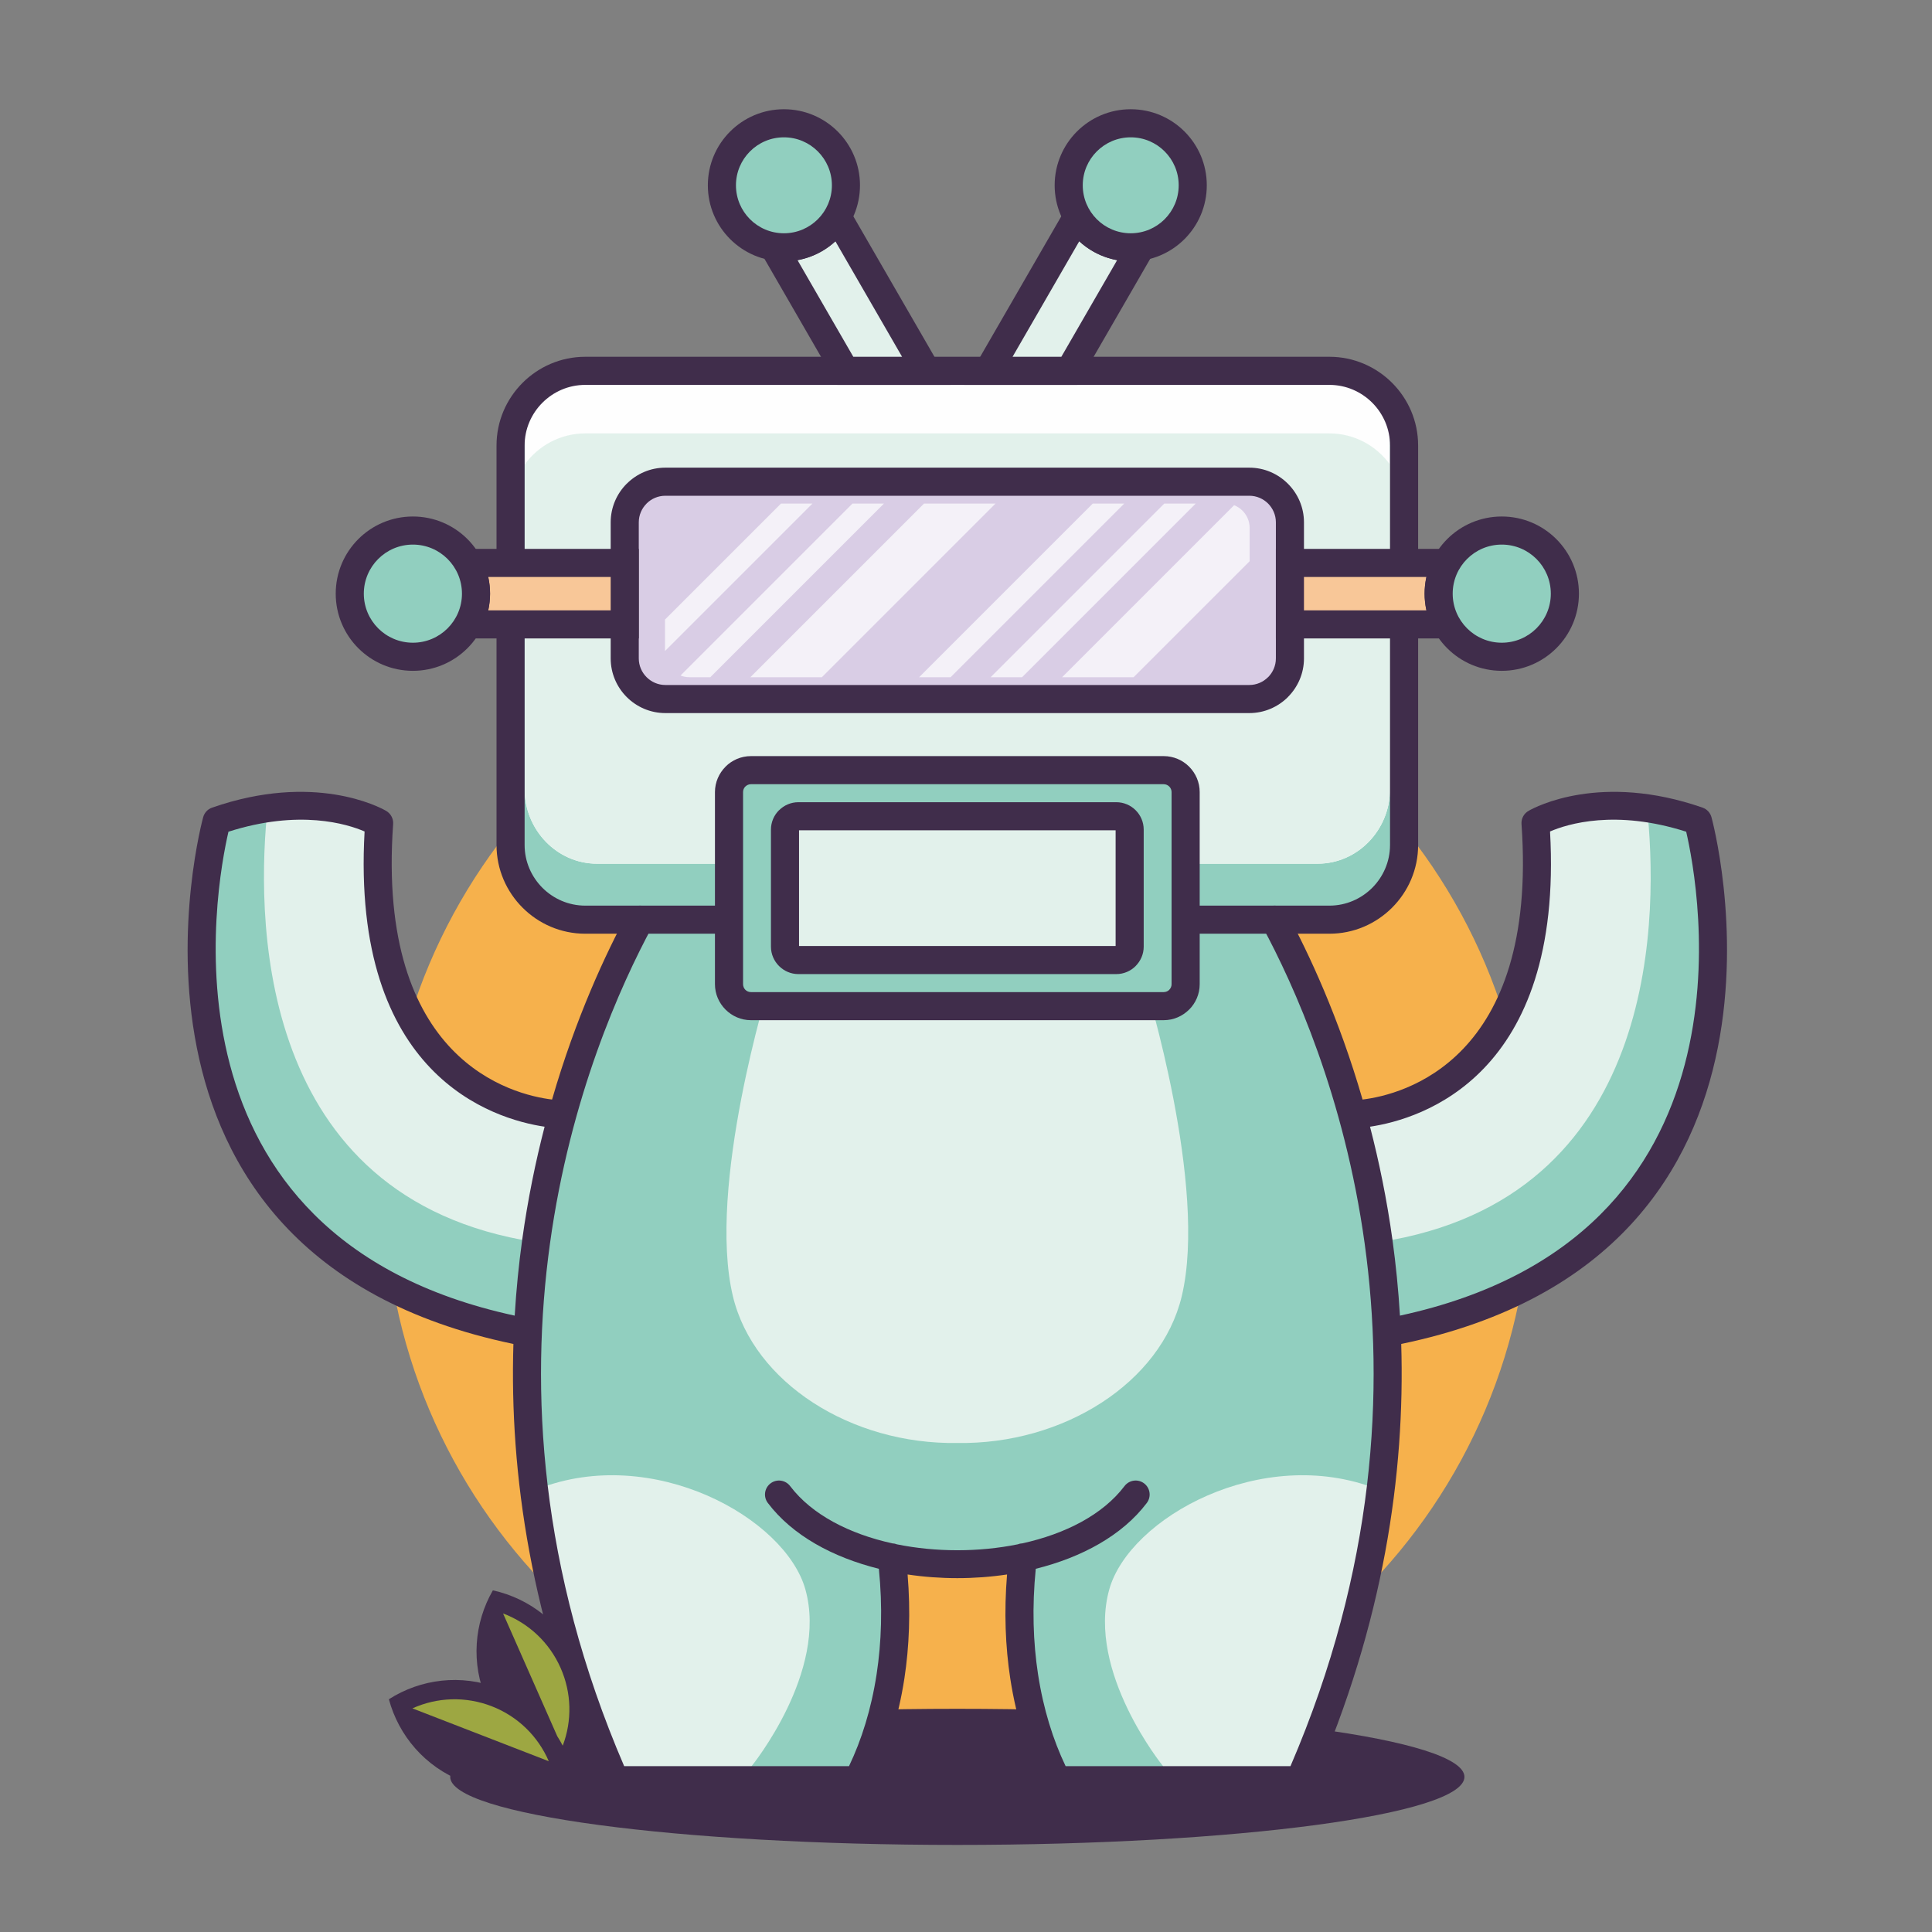 <?xml version="1.0" encoding="UTF-8"?>
<!DOCTYPE svg PUBLIC "-//W3C//DTD SVG 1.1//EN" "http://www.w3.org/Graphics/SVG/1.1/DTD/svg11.dtd">
<!-- Creator: CorelDRAW 2020 (64-Bit) -->
<svg xmlns="http://www.w3.org/2000/svg" xml:space="preserve" width="10mm" height="10mm" version="1.1" style="shape-rendering:geometricPrecision; text-rendering:geometricPrecision; image-rendering:optimizeQuality; fill-rule:evenodd; clip-rule:evenodd"
viewBox="0 0 1000 1000"
 xmlns:xlink="http://www.w3.org/1999/xlink"
 xmlns:xodm="http://www.corel.com/coreldraw/odm/2003">
 <rect x="0" y="0" width="1000" height="1000" fill="#808080" stroke="none"/>
 <defs>
  <style type="text/css">
   <![CDATA[
    .fil4 {fill:#FEFEFE}
    .fil6 {fill:#F8C798}
    .fil0 {fill:#F6B14C}
    .fil7 {fill:#F4F1F8}
    .fil2 {fill:#E2F1EB}
    .fil5 {fill:#D9CDE5}
    .fil9 {fill:#9DA742}
    .fil3 {fill:#91CFBF}
    .fil8 {fill:#402D4B}
    .fil1 {fill:#402D4B;fill-rule:nonzero}
   ]]>
  </style>
 </defs>
 <g id="Layer_x0020_1">
  <g id="_1616451093744">
   <path class="fil0" d="M495.51 317.82c-163.79,0 -296.57,132.77 -296.57,296.57 0,163.79 132.78,296.57 296.57,296.57 163.79,0 296.57,-132.78 296.57,-296.57 0,-163.8 -132.78,-296.57 -296.57,-296.57z"/>
   <path class="fil1" d="M495.51 884.48c-144.97,0 -262.48,15.77 -262.48,35.23 0,19.45 117.51,35.22 262.48,35.22 144.96,0 262.48,-15.77 262.48,-35.22 0,-19.46 -117.52,-35.23 -262.48,-35.23z"/>
   <path class="fil2" d="M871.9 421.02c-8.24,-3.13 -25.57,-4.83 -40.06,-4.55 -14.49,0.29 -33.8,5.97 -35.22,9.95 -1.42,3.97 -5.12,65.05 -13.92,93.17 -8.81,28.12 -51.42,46.87 -65.91,53.69 -14.48,6.82 -17.61,2.56 -20.45,-3.12 -2.84,-5.69 -3.69,-12.22 -7.1,-23.87 -3.41,-11.64 -6.82,-21.02 -11.65,-30.39 -4.83,-9.38 -3.41,-7.96 -6.53,-14.49 -3.13,-6.53 -9.09,-23.86 -9.09,-23.86l-48.28 -1.53 -118.18 -15.41 -118.18 15.41 -48.28 1.53c0,0 -5.96,17.33 -9.09,23.86 -3.13,6.53 -1.7,5.11 -6.53,14.49 -4.83,9.37 -8.24,18.75 -11.65,30.39 -3.41,11.65 -4.26,18.18 -7.1,23.87 -2.84,5.68 -5.96,9.94 -20.45,3.12 -14.49,-6.82 -57.1,-25.57 -65.91,-53.69 -8.81,-28.12 -12.5,-89.2 -13.92,-93.17 -1.42,-3.98 -20.74,-9.66 -35.22,-9.95 -14.49,-0.28 -31.82,1.42 -40.06,4.55 -8.24,3.12 -9.94,17.33 -12.22,26.13 -2.27,8.81 -6.26,119.74 31.54,165.9 37.79,46.16 111.64,71.87 132.37,76.42 0,0 7.67,164.75 48.01,230.09l124.42 1.99c0,0 23.58,-61.36 20.46,-111.36l31.81 -2.02 31.81 2.02c-3.12,50 20.45,111.36 20.45,111.36l124.43 -1.99c40.34,-65.34 48.01,-230.09 48.01,-230.09 20.73,-4.55 94.58,-30.26 132.37,-76.42 37.8,-46.16 33.81,-157.09 31.53,-165.9 -2.27,-8.8 -3.98,-23.01 -12.21,-26.13z"/>
   <path class="fil3" d="M871.9 421.02c-4.46,-1.69 -11.58,-2.97 -19.47,-3.73 5.7,52.65 8.35,198.29 -131.69,224.46 0,0 -14.2,-24.46 -16.76,-43.21 -0.77,-5.64 -2.47,-14.29 -4.58,-23.79 -1.27,-1.2 -2.18,-2.83 -3.06,-4.59 -2.84,-5.69 -3.69,-12.22 -7.1,-23.87 -3.41,-11.64 -6.82,-21.02 -11.65,-30.39 -4.83,-9.38 -3.41,-7.96 -6.53,-14.49 -3.13,-6.53 -9.09,-23.86 -9.09,-23.86l-48.28 -1.53 -0.26 -0.04c-12.37,11.05 -23.39,26.13 -20.52,33.65 0,0 32.39,104.53 18.75,161.35 -10.74,44.74 -61.29,76.79 -116.15,75.91 -54.86,0.88 -105.41,-31.17 -116.15,-75.91 -13.64,-56.82 18.75,-161.35 18.75,-161.35 2.86,-7.52 -8.15,-22.6 -20.52,-33.65l-0.26 0.04 -48.28 1.53c0,0 -5.96,17.33 -9.09,23.86 -3.13,6.53 -1.7,5.11 -6.53,14.49 -4.83,9.37 -8.24,18.75 -11.65,30.39 -3.41,11.65 -4.26,18.18 -7.1,23.87 -0.88,1.76 -1.79,3.39 -3.06,4.59 -2.12,9.5 -3.81,18.15 -4.58,23.79 -2.56,18.75 -16.76,43.21 -16.76,43.21 -140.04,-26.17 -137.39,-171.81 -131.69,-224.46 -7.89,0.76 -15.01,2.04 -19.47,3.73 -8.24,3.12 -9.94,17.33 -12.22,26.13 -2.27,8.81 -6.26,119.74 31.54,165.9 37.79,46.16 111.64,71.87 132.37,76.42 0,0 1.68,36.09 7.61,81.19 59.53,-23.22 128.09,15.03 138.44,52.01 11.93,42.61 -27.84,91.49 -27.84,91.49l0 6.52 54.22 0.87c0,0 23.58,-61.36 20.46,-111.36l31.81 -2.02 31.81 2.02c-3.12,50 20.45,111.36 20.45,111.36l54.23 -0.87 0 -6.52c0,0 -39.77,-48.88 -27.84,-91.49 10.35,-36.98 78.91,-75.23 138.44,-52.01 5.93,-45.1 7.61,-81.19 7.61,-81.19 20.73,-4.55 94.58,-30.26 132.37,-76.42 37.8,-46.16 33.81,-157.09 31.53,-165.9 -2.27,-8.8 -3.98,-23.01 -12.21,-26.13z"/>
   <path class="fil3" d="M688.12 191.95l-385.21 0c-21.25,0 -38.64,17.38 -38.64,38.63l0 206.81c0,21.24 17.39,38.63 38.64,38.63l385.21 0c21.24,0 38.63,-17.39 38.63,-38.63l0 -206.81c0,-21.25 -17.39,-38.63 -38.63,-38.63z"/>
   <path class="fil4" d="M688.12 191.95l-385.21 0c-12.88,0 -24.34,6.38 -31.37,16.14l0 200.32c0,21.25 16.84,38.63 37.42,38.63l373.1 0c20.58,0 37.41,-17.38 37.41,-38.63l0 -200.32c-7.03,-9.76 -18.48,-16.14 -31.35,-16.14z"/>
   <path class="fil2" d="M688.12 224.33l-385.21 0c-12.88,0 -24.34,6.39 -31.37,16.15l0 167.93c0,21.25 16.84,38.63 37.42,38.63l373.1 0c20.58,0 37.41,-17.38 37.41,-38.63l0 -167.93c-7.03,-9.76 -18.48,-16.15 -31.35,-16.15z"/>
   <path class="fil5" d="M652.36 254.75l-313.7 0c-3.93,0 -7.5,1.6 -10.07,4.19 -2.59,2.59 -4.2,6.16 -4.2,10.08l0 73.11c0,3.92 1.61,7.48 4.2,10.07 2.59,2.59 6.16,4.2 10.07,4.2l313.7 0c3.91,0 7.48,-1.61 10.08,-4.18 2.59,-2.59 4.19,-6.16 4.19,-10.09l0 -73.11c0,-3.93 -1.6,-7.5 -4.19,-10.09 -2.58,-2.58 -6.15,-4.18 -10.08,-4.18z"/>
   <path class="fil1" d="M719.47 437.39c0,8.61 -3.53,16.45 -9.21,22.14 -5.69,5.68 -13.53,9.22 -22.14,9.22l-385.21 0c-8.62,0 -16.46,-3.54 -22.15,-9.22 -5.68,-5.69 -9.22,-13.53 -9.22,-22.14l0 -206.81c0,-8.62 3.54,-16.46 9.22,-22.14 5.69,-5.69 13.53,-9.22 22.15,-9.22l385.21 0c8.61,0 16.45,3.53 22.14,9.22 5.68,5.68 9.21,13.52 9.21,22.14l0 206.81zm-31.35 -252.72l-385.21 0c-12.64,0 -24.12,5.17 -32.43,13.48 -8.32,8.32 -13.48,19.8 -13.48,32.43l0 206.81c0,12.63 5.16,24.11 13.48,32.42 8.31,8.32 19.79,13.48 32.43,13.48l385.21 0c12.62,0 24.1,-5.16 32.42,-13.48 8.32,-8.31 13.48,-19.79 13.48,-32.42l0 -206.81c0,-12.63 -5.16,-24.11 -13.48,-32.43 -8.32,-8.31 -19.8,-13.48 -32.42,-13.48z"/>
   <path class="fil1" d="M660.39 340.8c0,3.79 -1.55,7.22 -4.03,9.72l-0.02 -0.02c-2.49,2.5 -5.93,4.05 -9.7,4.05l-302.26 0c-3.77,0 -7.21,-1.55 -9.71,-4.05 -2.49,-2.49 -4.04,-5.93 -4.04,-9.7l0 -70.45c0,-3.78 1.55,-7.21 4.04,-9.71l-0.01 -0.01c2.49,-2.49 5.93,-4.03 9.72,-4.03l302.26 0c3.78,0 7.22,1.54 9.72,4.03 2.48,2.5 4.03,5.93 4.03,9.72l0 70.45zm6.21 -90.44c-5.13,-5.12 -12.19,-8.3 -19.96,-8.3l-302.26 0c-7.77,0 -14.84,3.18 -19.96,8.3l-0.03 0c-5.12,5.12 -8.3,12.2 -8.3,19.99l0 70.45c0,7.79 3.18,14.86 8.3,19.99 5.12,5.12 12.2,8.3 19.99,8.3l302.26 0c7.79,0 14.86,-3.18 19.99,-8.3l0 -0.03c5.12,-5.12 8.3,-12.19 8.3,-19.96l0 -70.45c0,-7.77 -3.18,-14.84 -8.3,-19.96l-0.03 -0.03z"/>
   <path class="fil3" d="M602.32 398.63l-213.62 0c-6.25,0 -11.37,5.11 -11.37,11.36l0 99.43c0,6.25 5.12,11.36 11.37,11.36l213.62 0c6.25,0 11.37,-5.11 11.37,-11.36l0 -99.43c0,-6.25 -5.12,-11.36 -11.37,-11.36z"/>
   <path class="fil1" d="M606.41 509.42c0,1.11 -0.46,2.14 -1.2,2.88l0 0.03c-0.73,0.73 -1.75,1.18 -2.89,1.18l-213.62 0c-1.14,0 -2.16,-0.45 -2.89,-1.18l-0.03 -0.03c-0.72,-0.73 -1.17,-1.75 -1.17,-2.88l0 -99.43c0,-1.14 0.45,-2.16 1.17,-2.88l0.03 0c0.75,-0.75 1.77,-1.21 2.89,-1.21l213.62 0c1.12,0 2.14,0.46 2.89,1.21 0.74,0.74 1.2,1.76 1.2,2.88l0 99.43zm-4.09 -118.06l-213.62 0c-5.14,0 -9.8,2.09 -13.17,5.46l0.01 0.02c-3.38,3.39 -5.48,8.05 -5.48,13.15l0 99.43c0,5.1 2.1,9.75 5.47,13.13l0.03 0.03c3.39,3.38 8.04,5.47 13.14,5.47l213.62 0c5.11,0 9.77,-2.1 13.15,-5.48l0.02 0.01c3.37,-3.37 5.47,-8.03 5.47,-13.16l0 -99.43c0,-5.13 -2.1,-9.79 -5.47,-13.17 -3.37,-3.37 -8.03,-5.46 -13.17,-5.46z"/>
   <path class="fil2" d="M577.79 422.49l-164.56 0c-3.81,0 -6.92,3.12 -6.92,6.92l0 60.58c0,3.81 3.11,6.93 6.92,6.93l164.56 0c3.81,0 6.92,-3.12 6.92,-6.93l0 -60.58c0,-3.8 -3.11,-6.92 -6.92,-6.92z"/>
   <path class="fil1" d="M577.44 489.65l-163.86 0 0 -59.89 163.86 0 0 59.89zm0.35 -74.43l-164.56 0c-3.89,0 -7.43,1.6 -10.01,4.18l-0.02 -0.02c-2.57,2.57 -4.16,6.12 -4.16,10.03l0 60.58c0,3.88 1.59,7.43 4.16,10.01l0.03 0.02c2.58,2.57 6.12,4.17 10,4.17l164.56 0c3.9,0 7.46,-1.6 10.03,-4.17l-0.02 -0.01c2.58,-2.58 4.18,-6.13 4.18,-10.02l0 -60.58c0,-3.91 -1.59,-7.46 -4.16,-10.03 -2.57,-2.57 -6.13,-4.16 -10.03,-4.16z"/>
   <path class="fil6" d="M246.38 307.28c0,5.77 -1.5,11.2 -4.13,15.91l81.11 0 0 -31.82 -81.11 0c2.63,4.71 4.13,10.13 4.13,15.91z"/>
   <path class="fil1" d="M316.09 298.64l0 17.27 -63.4 0c0.63,-2.82 0.96,-5.72 0.96,-8.63 0,-2.92 -0.33,-5.81 -0.96,-8.64l63.4 0zm-86.21 -14.54l6.03 10.79c1.04,1.87 1.86,3.88 2.41,5.98 0.51,1.98 0.79,4.13 0.79,6.41 0,2.27 -0.28,4.42 -0.79,6.41 -0.55,2.1 -1.37,4.11 -2.41,5.97l-6.03 10.8 100.75 0 0 -46.36 -100.75 0z"/>
   <path class="fil3" d="M213.71 274.61c-18.04,0 -32.67,14.62 -32.67,32.67 0,18.04 14.63,32.66 32.67,32.66 18.04,0 32.67,-14.62 32.67,-32.66 0,-18.05 -14.63,-32.67 -32.67,-32.67z"/>
   <path class="fil1" d="M231.67 325.23c-4.6,4.6 -10.95,7.44 -17.96,7.44 -7.01,0 -13.36,-2.84 -17.96,-7.44 -4.59,-4.59 -7.44,-10.94 -7.44,-17.95 0,-7.01 2.85,-13.37 7.44,-17.96 4.6,-4.6 10.95,-7.44 17.96,-7.44 7.01,0 13.36,2.84 17.96,7.44 4.59,4.59 7.44,10.95 7.44,17.96 0,7.01 -2.85,13.36 -7.44,17.95zm-17.96 -57.89c-11.03,0 -21.02,4.47 -28.24,11.69 -7.23,7.23 -11.7,17.22 -11.7,28.25 0,11.02 4.47,21.01 11.7,28.24 7.22,7.22 17.21,11.7 28.24,11.7 11.03,0 21.01,-4.48 28.24,-11.7 7.23,-7.23 11.7,-17.22 11.7,-28.24 0,-11.03 -4.47,-21.02 -11.7,-28.25 -7.23,-7.22 -17.21,-11.69 -28.24,-11.69z"/>
   <path class="fil2" d="M405.76 128.01c-1.85,0 -3.67,-0.16 -5.43,-0.46l37.18 64.4 41.98 0 -46.05 -79.78c-5.58,9.48 -15.89,15.84 -27.68,15.84z"/>
   <path class="fil1" d="M441.67 184.67l-28.88 -50.02c4.47,-0.8 8.68,-2.37 12.49,-4.55 2.56,-1.47 4.95,-3.22 7.11,-5.22l34.53 59.79 -25.25 0zm-8.16 -86.89l-6.32 10.73c-2.19,3.7 -5.34,6.81 -9.12,8.98 -3.62,2.07 -7.82,3.25 -12.31,3.25 -0.74,0 -1.45,-0.03 -2.13,-0.09 -0.79,-0.06 -1.49,-0.15 -2.11,-0.26l-15.17 -2.58 47 81.41 58.72 0 -52.35 -90.68 -6.21 -10.76z"/>
   <path class="fil3" d="M405.76 63.81c-17.73,0 -32.1,14.37 -32.1,32.1 0,17.73 14.37,32.1 32.1,32.1 17.73,0 32.1,-14.37 32.1,-32.1 0,-17.73 -14.37,-32.1 -32.1,-32.1z"/>
   <path class="fil1" d="M423.31 113.47c-4.49,4.49 -10.7,7.27 -17.55,7.27 -6.86,0 -13.07,-2.78 -17.56,-7.27 -4.49,-4.49 -7.27,-10.7 -7.27,-17.56 0,-6.86 2.78,-13.06 7.27,-17.55 4.49,-4.5 10.7,-7.28 17.56,-7.28 6.85,0 13.06,2.78 17.55,7.28 4.49,4.49 7.28,10.69 7.28,17.55 0,6.86 -2.78,13.06 -7.28,17.56zm-17.55 -56.93c-10.87,0 -20.72,4.41 -27.84,11.53 -7.13,7.12 -11.54,16.97 -11.54,27.84 0,10.87 4.41,20.71 11.54,27.84 7.12,7.12 16.97,11.53 27.84,11.53 10.87,0 20.71,-4.41 27.84,-11.53 7.12,-7.13 11.53,-16.97 11.53,-27.84 0,-10.87 -4.41,-20.72 -11.53,-27.84 -7.13,-7.12 -16.97,-11.53 -27.84,-11.53z"/>
   <path class="fil6" d="M667.66 291.37l0 31.82 81.11 0c-2.63,-4.71 -4.13,-10.14 -4.13,-15.91 0,-5.78 1.5,-11.2 4.13,-15.91l-81.11 0z"/>
   <path class="fil1" d="M738.33 315.91l-63.4 0 0 -17.27 63.4 0c-0.63,2.83 -0.96,5.72 -0.96,8.64 0,2.91 0.33,5.81 0.96,8.63zm14.37 -2.22c-0.51,-1.99 -0.79,-4.14 -0.79,-6.41 0,-2.28 0.28,-4.43 0.79,-6.41 0.55,-2.1 1.36,-4.11 2.41,-5.98l6.03 -10.79 -100.75 0 0 46.36 100.75 0 -6.04 -10.8c-1.04,-1.86 -1.85,-3.87 -2.4,-5.97z"/>
   <path class="fil3" d="M777.31 274.61c-18.04,0 -32.67,14.62 -32.67,32.67 0,18.04 14.63,32.66 32.67,32.66 18.04,0 32.67,-14.62 32.67,-32.66 0,-18.05 -14.63,-32.67 -32.67,-32.67z"/>
   <path class="fil1" d="M795.27 325.23c-4.6,4.6 -10.95,7.44 -17.96,7.44 -7.01,0 -13.36,-2.84 -17.96,-7.44 -4.59,-4.59 -7.44,-10.94 -7.44,-17.95 0,-7.01 2.85,-13.37 7.44,-17.96 4.6,-4.6 10.95,-7.44 17.96,-7.44 7.01,0 13.36,2.84 17.96,7.44 4.59,4.59 7.43,10.95 7.43,17.96 0,7.01 -2.84,13.36 -7.43,17.95zm-17.96 -57.89c-11.03,0 -21.02,4.47 -28.24,11.69 -7.23,7.23 -11.7,17.22 -11.7,28.25 0,11.02 4.47,21.01 11.7,28.24 7.22,7.22 17.21,11.7 28.24,11.7 11.03,0 21.01,-4.48 28.24,-11.7 7.23,-7.23 11.7,-17.22 11.7,-28.24 0,-11.03 -4.47,-21.02 -11.7,-28.25 -7.23,-7.22 -17.21,-11.69 -28.24,-11.69z"/>
   <path class="fil1" d="M724.61 680.97c-0.81,-13.53 -2.13,-26.62 -3.87,-39.22 -2.9,-20.92 -6.93,-40.5 -11.62,-58.57 26.37,-3.93 100.3,-26.24 93.18,-152.81 9.07,-3.91 33.84,-11.58 70.47,0.12 6.59,28.44 40.75,209.63 -148.16,250.48zm-458.2 0c-188.92,-40.85 -154.75,-222.04 -148.16,-250.48 36.63,-11.7 61.4,-4.03 70.46,-0.12 -7.11,126.57 66.81,148.88 93.18,152.81 -4.68,18.07 -8.71,37.65 -11.61,58.57 -1.74,12.6 -3.06,25.69 -3.87,39.22zm614.83 -262.94c-52.79,-18.37 -86.64,-0.28 -89.9,1.58 -2.44,1.31 -4.02,3.97 -3.81,6.91 8.73,122.63 -61.82,140.11 -82.27,142.6 -12.33,-42.6 -27.84,-75.66 -39.12,-96.54 -1.9,-3.53 -6.3,-4.85 -9.83,-2.95 -3.53,1.89 -4.86,6.3 -2.96,9.83 16.56,30.64 42.52,88.35 53.01,164.28 10.39,75.15 5.61,168.14 -38.41,270.42l-116.39 0c-6.45,-13.5 -11.51,-29.47 -14.28,-47.6 -2.53,-16.5 -3.14,-34.77 -1.17,-54.55 23.82,-5.92 44.76,-17.27 57.47,-34.07 2.42,-3.18 1.8,-7.73 -1.39,-10.14 -3.18,-2.42 -7.72,-1.79 -10.14,1.39 -11.29,14.89 -30.75,24.77 -52.89,29.65 -0.84,0.03 -1.64,0.21 -2.4,0.51 -20.16,4.08 -42.34,4.08 -62.51,0 -0.75,-0.3 -1.56,-0.48 -2.39,-0.51 -22.14,-4.88 -41.6,-14.76 -52.89,-29.65 -2.42,-3.18 -6.96,-3.81 -10.14,-1.39 -3.19,2.41 -3.81,6.96 -1.39,10.14 12.71,16.8 33.65,28.15 57.47,34.07 1.97,19.78 1.35,38.05 -1.17,54.55 -2.77,18.13 -7.83,34.1 -14.29,47.6l-116.38 0c-44.02,-102.28 -48.8,-195.27 -38.41,-270.42 10.49,-75.93 36.45,-133.64 53.01,-164.28 1.9,-3.53 0.57,-7.94 -2.96,-9.83 -3.52,-1.9 -7.93,-0.58 -9.83,2.95 -11.28,20.88 -26.79,53.94 -39.13,96.54 -20.44,-2.49 -90.99,-19.97 -82.26,-142.6 0.21,-2.94 -1.37,-5.6 -3.81,-6.91 -3.26,-1.86 -37.11,-19.95 -89.9,-1.58 -2.37,0.82 -4.03,2.75 -4.63,5 -0.18,0.65 -62.1,226.31 160.59,272.6 -2.04,67.11 9.04,144.42 45.44,227.56 0.37,0.86 0.89,1.61 1.52,2.24l-0.02 0.01c0.01,0.01 -0.23,-0.17 0.03,0.2 1.41,1.98 3.64,3.04 5.91,3.04l0 0.03 125.32 0c3.01,0 5.59,-1.84 6.7,-4.44 7.96,-15.55 14.22,-34.22 17.48,-55.55 2.5,-16.4 3.25,-34.39 1.65,-53.77 16.88,2.53 34.6,2.53 51.48,0 -1.6,19.38 -0.85,37.37 1.65,53.77 3.26,21.33 9.52,40 17.48,55.55 1.1,2.6 3.69,4.44 6.7,4.44l125.32 0 0 -0.03c2.27,0 4.5,-1.06 5.91,-3.04 0.26,-0.37 0.01,-0.19 0.02,-0.2l-0.01 -0.01c0.63,-0.63 1.15,-1.38 1.52,-2.24 36.4,-83.14 47.48,-160.45 45.43,-227.56 222.7,-46.29 160.77,-271.95 160.6,-272.6 -0.6,-2.25 -2.27,-4.18 -4.63,-5z"/>
   <path class="fil2" d="M557.58 112.17l-46.06 79.78 41.99 0 37.18 -64.4c-1.76,0.3 -3.58,0.46 -5.43,0.46 -11.79,0 -22.1,-6.36 -27.68,-15.84z"/>
   <path class="fil1" d="M549.35 184.67l-25.25 0 34.52 -59.79c2.17,2 4.55,3.75 7.12,5.22 3.81,2.18 8.02,3.75 12.49,4.55l-28.88 50.02zm38.04 -64.02c-0.68,0.06 -1.39,0.09 -2.13,0.09 -4.49,0 -8.69,-1.18 -12.31,-3.25 -3.78,-2.17 -6.94,-5.28 -9.12,-8.98l-6.32 -10.73 -52.27 90.53 -6.29 10.91 58.72 0 47 -81.41 -15.17 2.58c-0.62,0.11 -1.32,0.2 -2.11,0.26z"/>
   <path class="fil3" d="M585.26 63.81c-17.73,0 -32.1,14.37 -32.1,32.1 0,17.73 14.37,32.1 32.1,32.1 17.73,0 32.1,-14.37 32.1,-32.1 0,-17.73 -14.37,-32.1 -32.1,-32.1z"/>
   <path class="fil1" d="M602.82 113.47c-4.5,4.49 -10.7,7.27 -17.56,7.27 -6.85,0 -13.06,-2.78 -17.56,-7.27 -4.49,-4.49 -7.27,-10.7 -7.27,-17.56 0,-6.86 2.78,-13.06 7.27,-17.55 4.5,-4.5 10.71,-7.28 17.56,-7.28 6.86,0 13.07,2.78 17.56,7.28 4.49,4.49 7.27,10.69 7.27,17.55 0,6.86 -2.78,13.06 -7.27,17.56zm-17.56 -56.93c-10.87,0 -20.71,4.41 -27.84,11.53 -7.12,7.12 -11.53,16.97 -11.53,27.84 0,10.87 4.41,20.71 11.53,27.84 7.13,7.12 16.97,11.53 27.84,11.53 10.87,0 20.72,-4.41 27.84,-11.53 7.13,-7.13 11.53,-16.97 11.53,-27.84 0,-10.87 -4.4,-20.72 -11.53,-27.84 -7.12,-7.12 -16.97,-11.53 -27.84,-11.53z"/>
   <polygon class="fil7" points="404.25,260.63 344.2,320.68 344.2,336.97 420.54,260.63 "/>
   <polygon class="fil7" points="495.51,260.63 478.28,260.63 388.39,350.52 425.4,350.52 515.29,260.63 "/>
   <path class="fil7" d="M441.26 260.63l-89.02 89.02c1.42,0.56 2.97,0.87 4.58,0.87l10.84 0 89.89 -89.89 -16.29 0z"/>
   <polygon class="fil7" points="565.62,260.63 475.73,350.52 492.02,350.52 581.91,260.63 "/>
   <path class="fil7" d="M638.78 261.49l-89.03 89.03 37.01 0 60.06 -60.05 0 -17.22c0,-3.48 -1.42,-6.63 -3.7,-8.92 -1.23,-1.22 -2.7,-2.2 -4.34,-2.84z"/>
   <polygon class="fil7" points="602.63,260.63 512.74,350.52 529.03,350.52 618.92,260.63 "/>
   <path class="fil8" d="M255.11 823.16c-9.7,16.83 -11.52,37.89 -3.08,57.02 8.44,19.13 25.24,31.97 44.2,36.15 9.7,-16.83 11.52,-37.89 3.08,-57.02 -8.44,-19.13 -25.23,-31.97 -44.2,-36.15z"/>
   <path class="fil8" d="M258.09 873.83c-19.49,-7.55 -40.45,-4.76 -56.81,5.7 5.04,18.75 18.64,34.94 38.14,42.49 19.49,7.56 40.45,4.77 56.81,-5.69 -5.04,-18.76 -18.64,-34.94 -38.14,-42.5z"/>
   <path class="fil9" d="M254.49 883.14c-13.43,-5.2 -28.15,-4.71 -41.03,1.11l70.59 27.36c-5.59,-12.98 -16.14,-23.27 -29.56,-28.47z"/>
   <path class="fil9" d="M260.39 835.12l28.03 63.51c1.02,1.6 1.98,3.25 2.85,4.93 4.9,-12.92 4.61,-27.32 -1.09,-40.22 -5.81,-13.17 -16.57,-23.23 -29.79,-28.22z"/>
  </g>
 </g>
</svg>
